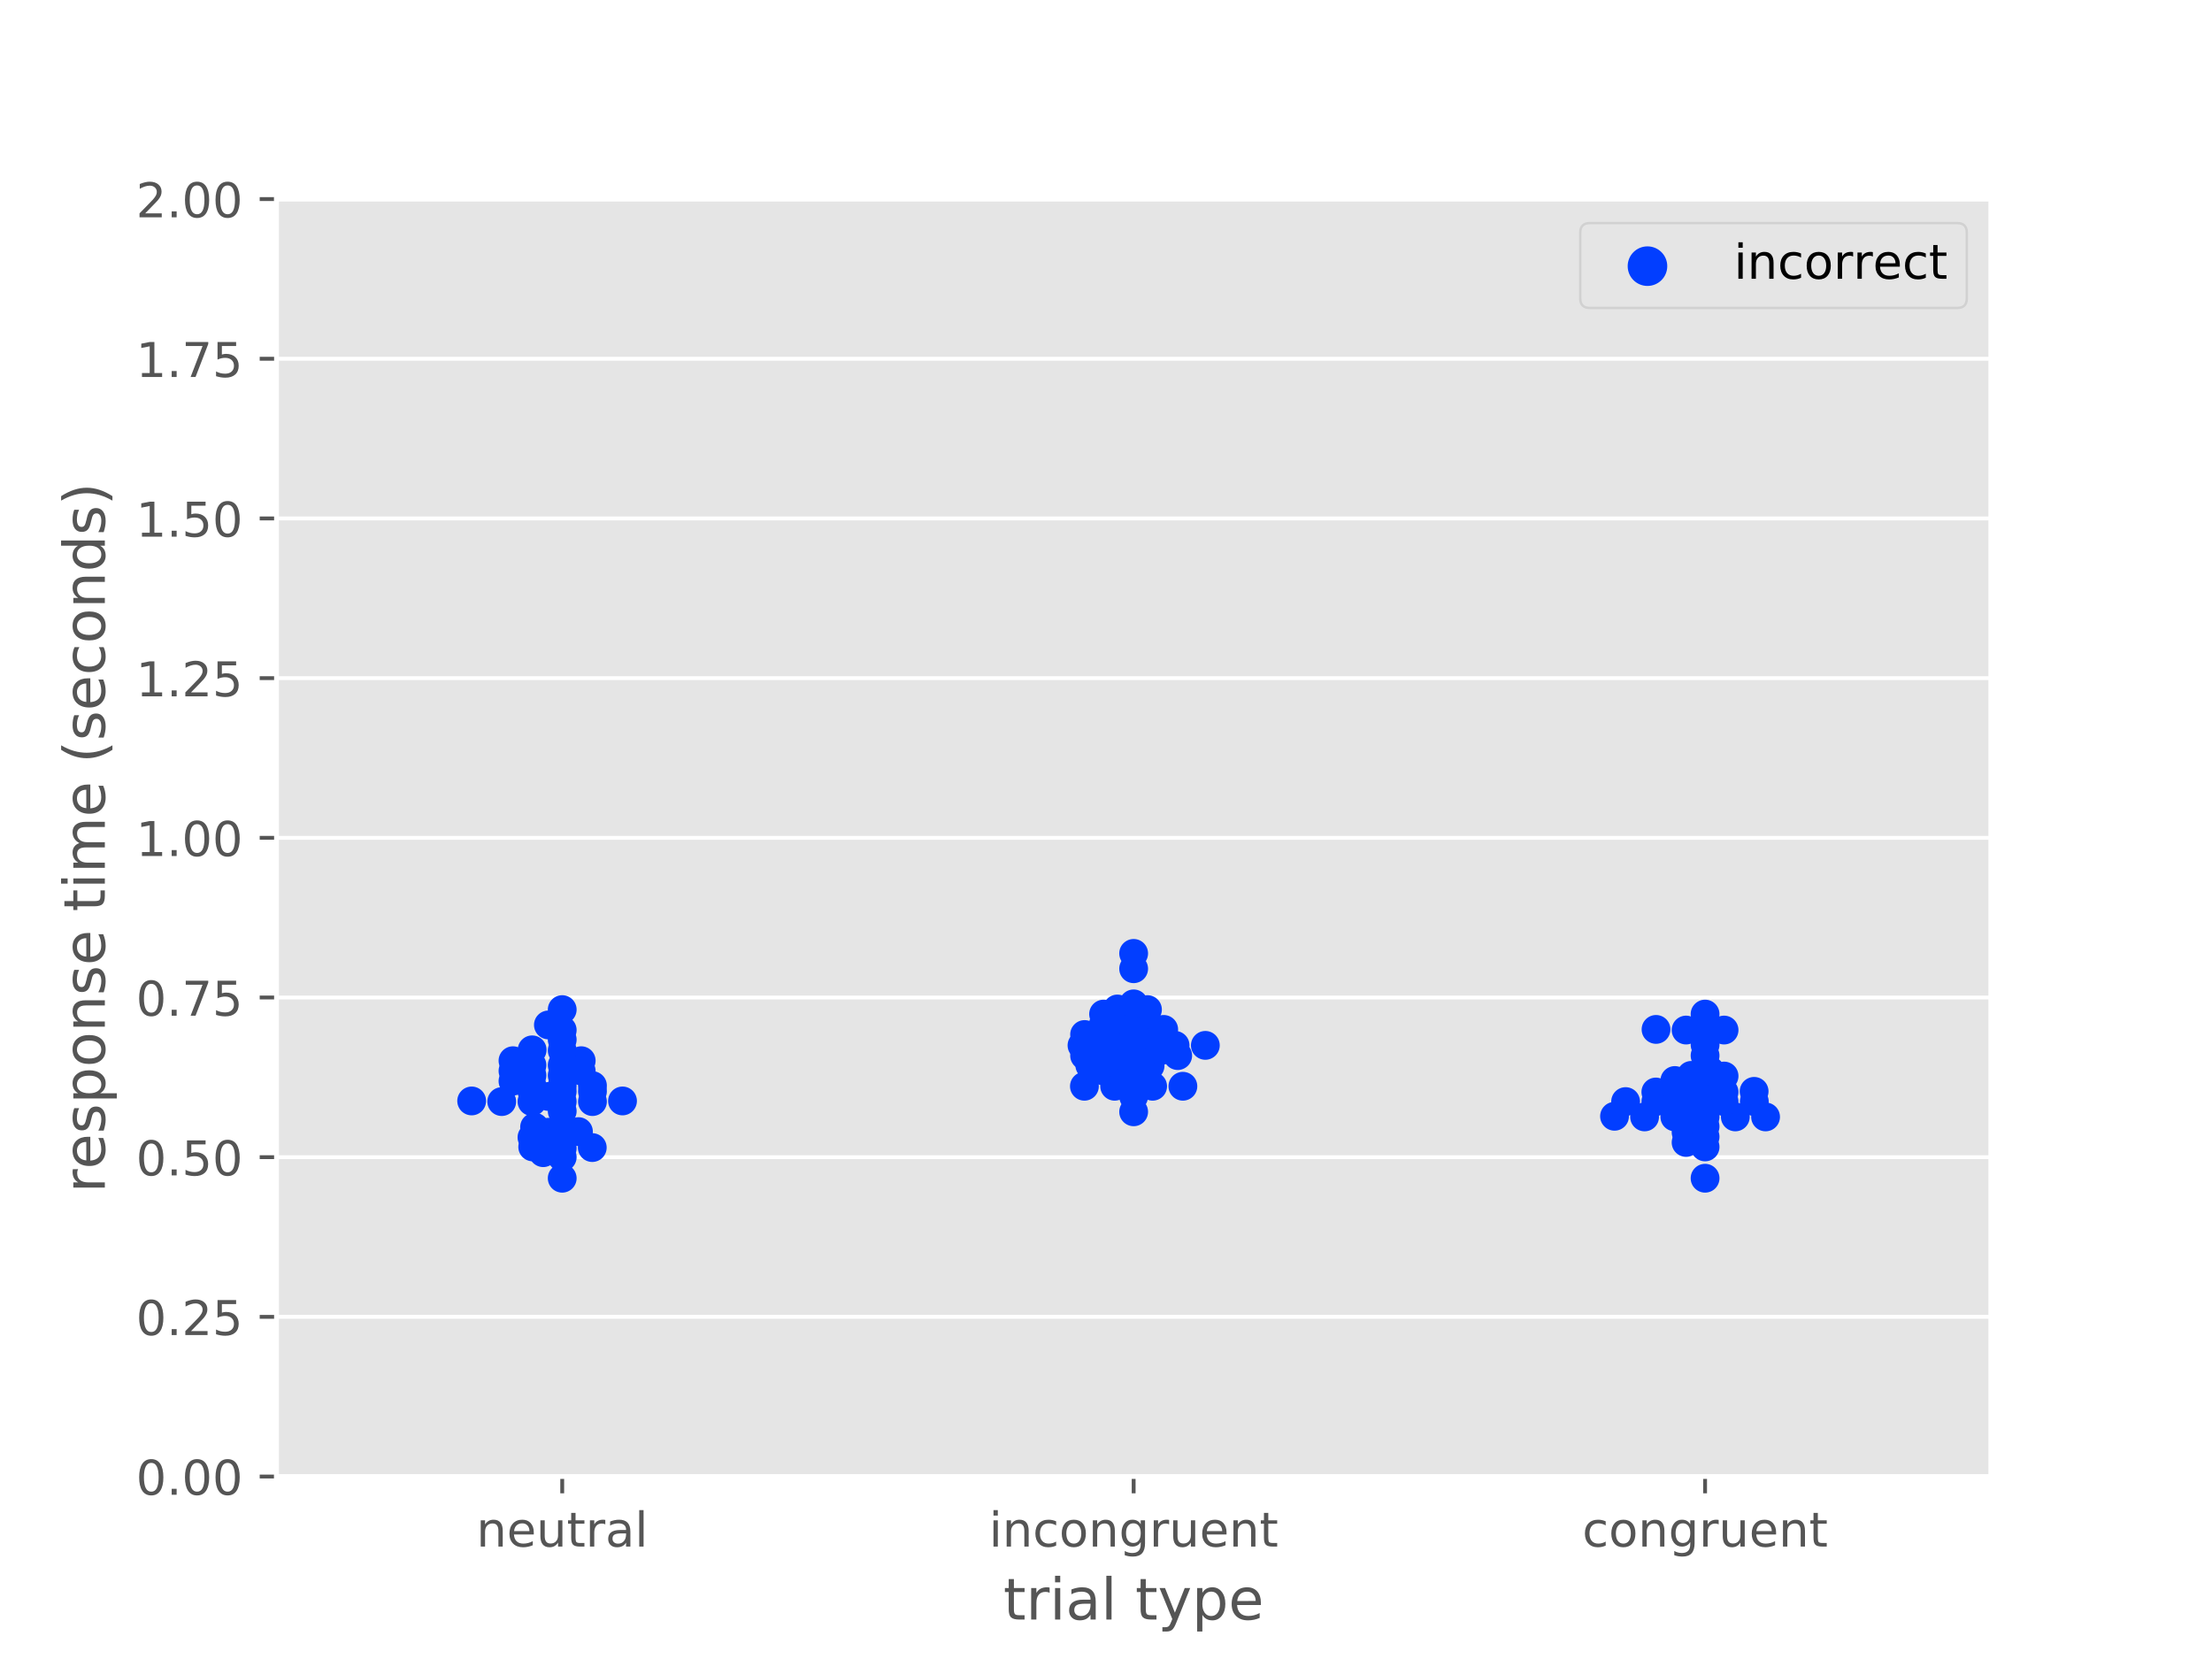 <?xml version="1.0" encoding="utf-8" standalone="no"?>
<!DOCTYPE svg PUBLIC "-//W3C//DTD SVG 1.1//EN"
  "http://www.w3.org/Graphics/SVG/1.1/DTD/svg11.dtd">
<!-- Created with matplotlib (https://matplotlib.org/) -->
<svg height="345.6pt" version="1.1" viewBox="0 0 460.8 345.6" width="460.8pt" xmlns="http://www.w3.org/2000/svg" xmlns:xlink="http://www.w3.org/1999/xlink">
 <defs>
  <style type="text/css">
*{stroke-linecap:butt;stroke-linejoin:round;}
  </style>
 </defs>
 <g id="figure_1">
  <g id="patch_1">
   <path d="M 0 345.6 
L 460.8 345.6 
L 460.8 0 
L 0 0 
z
" style="fill:#ffffff;"/>
  </g>
  <g id="axes_1">
   <g id="patch_2">
    <path d="M 57.6 307.584 
L 414.72 307.584 
L 414.72 41.472 
L 57.6 41.472 
z
" style="fill:#e5e5e5;"/>
   </g>
   <g id="matplotlib.axis_1">
    <g id="xtick_1">
     <g id="line2d_1">
      <defs>
       <path d="M 0 0 
L 0 3.5 
" id="m55517b8b05" style="stroke:#555555;stroke-width:0.8;"/>
      </defs>
      <g>
       <use style="fill:#555555;stroke:#555555;stroke-width:0.8;" x="117.12" xlink:href="#m55517b8b05" y="307.584"/>
      </g>
     </g>
     <g id="text_1">
      <!-- neutral -->
      <defs>
       <path d="M 54.891 33.016 
L 54.891 0 
L 45.906 0 
L 45.906 32.719 
Q 45.906 40.484 42.875 44.328 
Q 39.844 48.188 33.797 48.188 
Q 26.516 48.188 22.312 43.547 
Q 18.109 38.922 18.109 30.906 
L 18.109 0 
L 9.078 0 
L 9.078 54.688 
L 18.109 54.688 
L 18.109 46.188 
Q 21.344 51.125 25.703 53.562 
Q 30.078 56 35.797 56 
Q 45.219 56 50.047 50.172 
Q 54.891 44.344 54.891 33.016 
z
" id="DejaVuSans-110"/>
       <path d="M 56.203 29.594 
L 56.203 25.203 
L 14.891 25.203 
Q 15.484 15.922 20.484 11.062 
Q 25.484 6.203 34.422 6.203 
Q 39.594 6.203 44.453 7.469 
Q 49.312 8.734 54.109 11.281 
L 54.109 2.781 
Q 49.266 0.734 44.188 -0.344 
Q 39.109 -1.422 33.891 -1.422 
Q 20.797 -1.422 13.156 6.188 
Q 5.516 13.812 5.516 26.812 
Q 5.516 40.234 12.766 48.109 
Q 20.016 56 32.328 56 
Q 43.359 56 49.781 48.891 
Q 56.203 41.797 56.203 29.594 
z
M 47.219 32.234 
Q 47.125 39.594 43.094 43.984 
Q 39.062 48.391 32.422 48.391 
Q 24.906 48.391 20.391 44.141 
Q 15.875 39.891 15.188 32.172 
z
" id="DejaVuSans-101"/>
       <path d="M 8.5 21.578 
L 8.5 54.688 
L 17.484 54.688 
L 17.484 21.922 
Q 17.484 14.156 20.5 10.266 
Q 23.531 6.391 29.594 6.391 
Q 36.859 6.391 41.078 11.031 
Q 45.312 15.672 45.312 23.688 
L 45.312 54.688 
L 54.297 54.688 
L 54.297 0 
L 45.312 0 
L 45.312 8.406 
Q 42.047 3.422 37.719 1 
Q 33.406 -1.422 27.688 -1.422 
Q 18.266 -1.422 13.375 4.438 
Q 8.5 10.297 8.5 21.578 
z
M 31.109 56 
z
" id="DejaVuSans-117"/>
       <path d="M 18.312 70.219 
L 18.312 54.688 
L 36.812 54.688 
L 36.812 47.703 
L 18.312 47.703 
L 18.312 18.016 
Q 18.312 11.328 20.141 9.422 
Q 21.969 7.516 27.594 7.516 
L 36.812 7.516 
L 36.812 0 
L 27.594 0 
Q 17.188 0 13.234 3.875 
Q 9.281 7.766 9.281 18.016 
L 9.281 47.703 
L 2.688 47.703 
L 2.688 54.688 
L 9.281 54.688 
L 9.281 70.219 
z
" id="DejaVuSans-116"/>
       <path d="M 41.109 46.297 
Q 39.594 47.172 37.812 47.578 
Q 36.031 48 33.891 48 
Q 26.266 48 22.188 43.047 
Q 18.109 38.094 18.109 28.812 
L 18.109 0 
L 9.078 0 
L 9.078 54.688 
L 18.109 54.688 
L 18.109 46.188 
Q 20.953 51.172 25.484 53.578 
Q 30.031 56 36.531 56 
Q 37.453 56 38.578 55.875 
Q 39.703 55.766 41.062 55.516 
z
" id="DejaVuSans-114"/>
       <path d="M 34.281 27.484 
Q 23.391 27.484 19.188 25 
Q 14.984 22.516 14.984 16.5 
Q 14.984 11.719 18.141 8.906 
Q 21.297 6.109 26.703 6.109 
Q 34.188 6.109 38.703 11.406 
Q 43.219 16.703 43.219 25.484 
L 43.219 27.484 
z
M 52.203 31.203 
L 52.203 0 
L 43.219 0 
L 43.219 8.297 
Q 40.141 3.328 35.547 0.953 
Q 30.953 -1.422 24.312 -1.422 
Q 15.922 -1.422 10.953 3.297 
Q 6 8.016 6 15.922 
Q 6 25.141 12.172 29.828 
Q 18.359 34.516 30.609 34.516 
L 43.219 34.516 
L 43.219 35.406 
Q 43.219 41.609 39.141 45 
Q 35.062 48.391 27.688 48.391 
Q 23 48.391 18.547 47.266 
Q 14.109 46.141 10.016 43.891 
L 10.016 52.203 
Q 14.938 54.109 19.578 55.047 
Q 24.219 56 28.609 56 
Q 40.484 56 46.344 49.844 
Q 52.203 43.703 52.203 31.203 
z
" id="DejaVuSans-97"/>
       <path d="M 9.422 75.984 
L 18.406 75.984 
L 18.406 0 
L 9.422 0 
z
" id="DejaVuSans-108"/>
      </defs>
      <g style="fill:#555555;" transform="translate(99.237 322.182)scale(0.1 -0.1)">
       <use xlink:href="#DejaVuSans-110"/>
       <use x="63.379" xlink:href="#DejaVuSans-101"/>
       <use x="124.902" xlink:href="#DejaVuSans-117"/>
       <use x="188.281" xlink:href="#DejaVuSans-116"/>
       <use x="227.49" xlink:href="#DejaVuSans-114"/>
       <use x="268.604" xlink:href="#DejaVuSans-97"/>
       <use x="329.883" xlink:href="#DejaVuSans-108"/>
      </g>
     </g>
    </g>
    <g id="xtick_2">
     <g id="line2d_2">
      <g>
       <use style="fill:#555555;stroke:#555555;stroke-width:0.8;" x="236.16" xlink:href="#m55517b8b05" y="307.584"/>
      </g>
     </g>
     <g id="text_2">
      <!-- incongruent -->
      <defs>
       <path d="M 9.422 54.688 
L 18.406 54.688 
L 18.406 0 
L 9.422 0 
z
M 9.422 75.984 
L 18.406 75.984 
L 18.406 64.594 
L 9.422 64.594 
z
" id="DejaVuSans-105"/>
       <path d="M 48.781 52.594 
L 48.781 44.188 
Q 44.969 46.297 41.141 47.344 
Q 37.312 48.391 33.406 48.391 
Q 24.656 48.391 19.812 42.844 
Q 14.984 37.312 14.984 27.297 
Q 14.984 17.281 19.812 11.734 
Q 24.656 6.203 33.406 6.203 
Q 37.312 6.203 41.141 7.25 
Q 44.969 8.297 48.781 10.406 
L 48.781 2.094 
Q 45.016 0.344 40.984 -0.531 
Q 36.969 -1.422 32.422 -1.422 
Q 20.062 -1.422 12.781 6.344 
Q 5.516 14.109 5.516 27.297 
Q 5.516 40.672 12.859 48.328 
Q 20.219 56 33.016 56 
Q 37.156 56 41.109 55.141 
Q 45.062 54.297 48.781 52.594 
z
" id="DejaVuSans-99"/>
       <path d="M 30.609 48.391 
Q 23.391 48.391 19.188 42.75 
Q 14.984 37.109 14.984 27.297 
Q 14.984 17.484 19.156 11.844 
Q 23.344 6.203 30.609 6.203 
Q 37.797 6.203 41.984 11.859 
Q 46.188 17.531 46.188 27.297 
Q 46.188 37.016 41.984 42.703 
Q 37.797 48.391 30.609 48.391 
z
M 30.609 56 
Q 42.328 56 49.016 48.375 
Q 55.719 40.766 55.719 27.297 
Q 55.719 13.875 49.016 6.219 
Q 42.328 -1.422 30.609 -1.422 
Q 18.844 -1.422 12.172 6.219 
Q 5.516 13.875 5.516 27.297 
Q 5.516 40.766 12.172 48.375 
Q 18.844 56 30.609 56 
z
" id="DejaVuSans-111"/>
       <path d="M 45.406 27.984 
Q 45.406 37.75 41.375 43.109 
Q 37.359 48.484 30.078 48.484 
Q 22.859 48.484 18.828 43.109 
Q 14.797 37.75 14.797 27.984 
Q 14.797 18.266 18.828 12.891 
Q 22.859 7.516 30.078 7.516 
Q 37.359 7.516 41.375 12.891 
Q 45.406 18.266 45.406 27.984 
z
M 54.391 6.781 
Q 54.391 -7.172 48.188 -13.984 
Q 42 -20.797 29.203 -20.797 
Q 24.469 -20.797 20.266 -20.094 
Q 16.062 -19.391 12.109 -17.922 
L 12.109 -9.188 
Q 16.062 -11.328 19.922 -12.344 
Q 23.781 -13.375 27.781 -13.375 
Q 36.625 -13.375 41.016 -8.766 
Q 45.406 -4.156 45.406 5.172 
L 45.406 9.625 
Q 42.625 4.781 38.281 2.391 
Q 33.938 0 27.875 0 
Q 17.828 0 11.672 7.656 
Q 5.516 15.328 5.516 27.984 
Q 5.516 40.672 11.672 48.328 
Q 17.828 56 27.875 56 
Q 33.938 56 38.281 53.609 
Q 42.625 51.219 45.406 46.391 
L 45.406 54.688 
L 54.391 54.688 
z
" id="DejaVuSans-103"/>
      </defs>
      <g style="fill:#555555;" transform="translate(206.021 322.182)scale(0.1 -0.1)">
       <use xlink:href="#DejaVuSans-105"/>
       <use x="27.783" xlink:href="#DejaVuSans-110"/>
       <use x="91.162" xlink:href="#DejaVuSans-99"/>
       <use x="146.143" xlink:href="#DejaVuSans-111"/>
       <use x="207.324" xlink:href="#DejaVuSans-110"/>
       <use x="270.703" xlink:href="#DejaVuSans-103"/>
       <use x="334.18" xlink:href="#DejaVuSans-114"/>
       <use x="375.293" xlink:href="#DejaVuSans-117"/>
       <use x="438.672" xlink:href="#DejaVuSans-101"/>
       <use x="500.195" xlink:href="#DejaVuSans-110"/>
       <use x="563.574" xlink:href="#DejaVuSans-116"/>
      </g>
     </g>
    </g>
    <g id="xtick_3">
     <g id="line2d_3">
      <g>
       <use style="fill:#555555;stroke:#555555;stroke-width:0.8;" x="355.2" xlink:href="#m55517b8b05" y="307.584"/>
      </g>
     </g>
     <g id="text_3">
      <!-- congruent -->
      <g style="fill:#555555;" transform="translate(329.619 322.182)scale(0.1 -0.1)">
       <use xlink:href="#DejaVuSans-99"/>
       <use x="54.98" xlink:href="#DejaVuSans-111"/>
       <use x="116.162" xlink:href="#DejaVuSans-110"/>
       <use x="179.541" xlink:href="#DejaVuSans-103"/>
       <use x="243.018" xlink:href="#DejaVuSans-114"/>
       <use x="284.131" xlink:href="#DejaVuSans-117"/>
       <use x="347.51" xlink:href="#DejaVuSans-101"/>
       <use x="409.033" xlink:href="#DejaVuSans-110"/>
       <use x="472.412" xlink:href="#DejaVuSans-116"/>
      </g>
     </g>
    </g>
    <g id="text_4">
     <!-- trial type -->
     <defs>
      <path id="DejaVuSans-32"/>
      <path d="M 32.172 -5.078 
Q 28.375 -14.844 24.75 -17.812 
Q 21.141 -20.797 15.094 -20.797 
L 7.906 -20.797 
L 7.906 -13.281 
L 13.188 -13.281 
Q 16.891 -13.281 18.938 -11.516 
Q 21 -9.766 23.484 -3.219 
L 25.094 0.875 
L 2.984 54.688 
L 12.5 54.688 
L 29.594 11.922 
L 46.688 54.688 
L 56.203 54.688 
z
" id="DejaVuSans-121"/>
      <path d="M 18.109 8.203 
L 18.109 -20.797 
L 9.078 -20.797 
L 9.078 54.688 
L 18.109 54.688 
L 18.109 46.391 
Q 20.953 51.266 25.266 53.625 
Q 29.594 56 35.594 56 
Q 45.562 56 51.781 48.094 
Q 58.016 40.188 58.016 27.297 
Q 58.016 14.406 51.781 6.484 
Q 45.562 -1.422 35.594 -1.422 
Q 29.594 -1.422 25.266 0.953 
Q 20.953 3.328 18.109 8.203 
z
M 48.688 27.297 
Q 48.688 37.203 44.609 42.844 
Q 40.531 48.484 33.406 48.484 
Q 26.266 48.484 22.188 42.844 
Q 18.109 37.203 18.109 27.297 
Q 18.109 17.391 22.188 11.75 
Q 26.266 6.109 33.406 6.109 
Q 40.531 6.109 44.609 11.75 
Q 48.688 17.391 48.688 27.297 
z
" id="DejaVuSans-112"/>
     </defs>
     <g style="fill:#555555;" transform="translate(209.019 337.38)scale(0.12 -0.12)">
      <use xlink:href="#DejaVuSans-116"/>
      <use x="39.209" xlink:href="#DejaVuSans-114"/>
      <use x="80.322" xlink:href="#DejaVuSans-105"/>
      <use x="108.105" xlink:href="#DejaVuSans-97"/>
      <use x="169.385" xlink:href="#DejaVuSans-108"/>
      <use x="197.168" xlink:href="#DejaVuSans-32"/>
      <use x="228.955" xlink:href="#DejaVuSans-116"/>
      <use x="268.164" xlink:href="#DejaVuSans-121"/>
      <use x="327.344" xlink:href="#DejaVuSans-112"/>
      <use x="390.82" xlink:href="#DejaVuSans-101"/>
     </g>
    </g>
   </g>
   <g id="matplotlib.axis_2">
    <g id="ytick_1">
     <g id="line2d_4">
      <path clip-path="url(#p2db63ec650)" d="M 57.6 307.584 
L 414.72 307.584 
" style="fill:none;stroke:#ffffff;stroke-linecap:square;stroke-width:0.8;"/>
     </g>
     <g id="line2d_5">
      <defs>
       <path d="M 0 0 
L -3.5 0 
" id="m4a1f4670bd" style="stroke:#555555;stroke-width:0.8;"/>
      </defs>
      <g>
       <use style="fill:#555555;stroke:#555555;stroke-width:0.8;" x="57.6" xlink:href="#m4a1f4670bd" y="307.584"/>
      </g>
     </g>
     <g id="text_5">
      <!-- 0.00 -->
      <defs>
       <path d="M 31.781 66.406 
Q 24.172 66.406 20.328 58.906 
Q 16.5 51.422 16.5 36.375 
Q 16.5 21.391 20.328 13.891 
Q 24.172 6.391 31.781 6.391 
Q 39.453 6.391 43.281 13.891 
Q 47.125 21.391 47.125 36.375 
Q 47.125 51.422 43.281 58.906 
Q 39.453 66.406 31.781 66.406 
z
M 31.781 74.219 
Q 44.047 74.219 50.516 64.516 
Q 56.984 54.828 56.984 36.375 
Q 56.984 17.969 50.516 8.266 
Q 44.047 -1.422 31.781 -1.422 
Q 19.531 -1.422 13.062 8.266 
Q 6.594 17.969 6.594 36.375 
Q 6.594 54.828 13.062 64.516 
Q 19.531 74.219 31.781 74.219 
z
" id="DejaVuSans-48"/>
       <path d="M 10.688 12.406 
L 21 12.406 
L 21 0 
L 10.688 0 
z
" id="DejaVuSans-46"/>
      </defs>
      <g style="fill:#555555;" transform="translate(28.334 311.383)scale(0.1 -0.1)">
       <use xlink:href="#DejaVuSans-48"/>
       <use x="63.623" xlink:href="#DejaVuSans-46"/>
       <use x="95.41" xlink:href="#DejaVuSans-48"/>
       <use x="159.033" xlink:href="#DejaVuSans-48"/>
      </g>
     </g>
    </g>
    <g id="ytick_2">
     <g id="line2d_6">
      <path clip-path="url(#p2db63ec650)" d="M 57.6 274.32 
L 414.72 274.32 
" style="fill:none;stroke:#ffffff;stroke-linecap:square;stroke-width:0.8;"/>
     </g>
     <g id="line2d_7">
      <g>
       <use style="fill:#555555;stroke:#555555;stroke-width:0.8;" x="57.6" xlink:href="#m4a1f4670bd" y="274.32"/>
      </g>
     </g>
     <g id="text_6">
      <!-- 0.25 -->
      <defs>
       <path d="M 19.188 8.297 
L 53.609 8.297 
L 53.609 0 
L 7.328 0 
L 7.328 8.297 
Q 12.938 14.109 22.625 23.891 
Q 32.328 33.688 34.812 36.531 
Q 39.547 41.844 41.422 45.531 
Q 43.312 49.219 43.312 52.781 
Q 43.312 58.594 39.234 62.25 
Q 35.156 65.922 28.609 65.922 
Q 23.969 65.922 18.812 64.312 
Q 13.672 62.703 7.812 59.422 
L 7.812 69.391 
Q 13.766 71.781 18.938 73 
Q 24.125 74.219 28.422 74.219 
Q 39.75 74.219 46.484 68.547 
Q 53.219 62.891 53.219 53.422 
Q 53.219 48.922 51.531 44.891 
Q 49.859 40.875 45.406 35.406 
Q 44.188 33.984 37.641 27.219 
Q 31.109 20.453 19.188 8.297 
z
" id="DejaVuSans-50"/>
       <path d="M 10.797 72.906 
L 49.516 72.906 
L 49.516 64.594 
L 19.828 64.594 
L 19.828 46.734 
Q 21.969 47.469 24.109 47.828 
Q 26.266 48.188 28.422 48.188 
Q 40.625 48.188 47.75 41.5 
Q 54.891 34.812 54.891 23.391 
Q 54.891 11.625 47.562 5.094 
Q 40.234 -1.422 26.906 -1.422 
Q 22.312 -1.422 17.547 -0.641 
Q 12.797 0.141 7.719 1.703 
L 7.719 11.625 
Q 12.109 9.234 16.797 8.062 
Q 21.484 6.891 26.703 6.891 
Q 35.156 6.891 40.078 11.328 
Q 45.016 15.766 45.016 23.391 
Q 45.016 31 40.078 35.438 
Q 35.156 39.891 26.703 39.891 
Q 22.75 39.891 18.812 39.016 
Q 14.891 38.141 10.797 36.281 
z
" id="DejaVuSans-53"/>
      </defs>
      <g style="fill:#555555;" transform="translate(28.334 278.119)scale(0.1 -0.1)">
       <use xlink:href="#DejaVuSans-48"/>
       <use x="63.623" xlink:href="#DejaVuSans-46"/>
       <use x="95.41" xlink:href="#DejaVuSans-50"/>
       <use x="159.033" xlink:href="#DejaVuSans-53"/>
      </g>
     </g>
    </g>
    <g id="ytick_3">
     <g id="line2d_8">
      <path clip-path="url(#p2db63ec650)" d="M 57.6 241.056 
L 414.72 241.056 
" style="fill:none;stroke:#ffffff;stroke-linecap:square;stroke-width:0.8;"/>
     </g>
     <g id="line2d_9">
      <g>
       <use style="fill:#555555;stroke:#555555;stroke-width:0.8;" x="57.6" xlink:href="#m4a1f4670bd" y="241.056"/>
      </g>
     </g>
     <g id="text_7">
      <!-- 0.50 -->
      <g style="fill:#555555;" transform="translate(28.334 244.855)scale(0.1 -0.1)">
       <use xlink:href="#DejaVuSans-48"/>
       <use x="63.623" xlink:href="#DejaVuSans-46"/>
       <use x="95.41" xlink:href="#DejaVuSans-53"/>
       <use x="159.033" xlink:href="#DejaVuSans-48"/>
      </g>
     </g>
    </g>
    <g id="ytick_4">
     <g id="line2d_10">
      <path clip-path="url(#p2db63ec650)" d="M 57.6 207.792 
L 414.72 207.792 
" style="fill:none;stroke:#ffffff;stroke-linecap:square;stroke-width:0.8;"/>
     </g>
     <g id="line2d_11">
      <g>
       <use style="fill:#555555;stroke:#555555;stroke-width:0.8;" x="57.6" xlink:href="#m4a1f4670bd" y="207.792"/>
      </g>
     </g>
     <g id="text_8">
      <!-- 0.75 -->
      <defs>
       <path d="M 8.203 72.906 
L 55.078 72.906 
L 55.078 68.703 
L 28.609 0 
L 18.312 0 
L 43.219 64.594 
L 8.203 64.594 
z
" id="DejaVuSans-55"/>
      </defs>
      <g style="fill:#555555;" transform="translate(28.334 211.591)scale(0.1 -0.1)">
       <use xlink:href="#DejaVuSans-48"/>
       <use x="63.623" xlink:href="#DejaVuSans-46"/>
       <use x="95.41" xlink:href="#DejaVuSans-55"/>
       <use x="159.033" xlink:href="#DejaVuSans-53"/>
      </g>
     </g>
    </g>
    <g id="ytick_5">
     <g id="line2d_12">
      <path clip-path="url(#p2db63ec650)" d="M 57.6 174.528 
L 414.72 174.528 
" style="fill:none;stroke:#ffffff;stroke-linecap:square;stroke-width:0.8;"/>
     </g>
     <g id="line2d_13">
      <g>
       <use style="fill:#555555;stroke:#555555;stroke-width:0.8;" x="57.6" xlink:href="#m4a1f4670bd" y="174.528"/>
      </g>
     </g>
     <g id="text_9">
      <!-- 1.00 -->
      <defs>
       <path d="M 12.406 8.297 
L 28.516 8.297 
L 28.516 63.922 
L 10.984 60.406 
L 10.984 69.391 
L 28.422 72.906 
L 38.281 72.906 
L 38.281 8.297 
L 54.391 8.297 
L 54.391 0 
L 12.406 0 
z
" id="DejaVuSans-49"/>
      </defs>
      <g style="fill:#555555;" transform="translate(28.334 178.327)scale(0.1 -0.1)">
       <use xlink:href="#DejaVuSans-49"/>
       <use x="63.623" xlink:href="#DejaVuSans-46"/>
       <use x="95.41" xlink:href="#DejaVuSans-48"/>
       <use x="159.033" xlink:href="#DejaVuSans-48"/>
      </g>
     </g>
    </g>
    <g id="ytick_6">
     <g id="line2d_14">
      <path clip-path="url(#p2db63ec650)" d="M 57.6 141.264 
L 414.72 141.264 
" style="fill:none;stroke:#ffffff;stroke-linecap:square;stroke-width:0.8;"/>
     </g>
     <g id="line2d_15">
      <g>
       <use style="fill:#555555;stroke:#555555;stroke-width:0.8;" x="57.6" xlink:href="#m4a1f4670bd" y="141.264"/>
      </g>
     </g>
     <g id="text_10">
      <!-- 1.25 -->
      <g style="fill:#555555;" transform="translate(28.334 145.063)scale(0.1 -0.1)">
       <use xlink:href="#DejaVuSans-49"/>
       <use x="63.623" xlink:href="#DejaVuSans-46"/>
       <use x="95.41" xlink:href="#DejaVuSans-50"/>
       <use x="159.033" xlink:href="#DejaVuSans-53"/>
      </g>
     </g>
    </g>
    <g id="ytick_7">
     <g id="line2d_16">
      <path clip-path="url(#p2db63ec650)" d="M 57.6 108 
L 414.72 108 
" style="fill:none;stroke:#ffffff;stroke-linecap:square;stroke-width:0.8;"/>
     </g>
     <g id="line2d_17">
      <g>
       <use style="fill:#555555;stroke:#555555;stroke-width:0.8;" x="57.6" xlink:href="#m4a1f4670bd" y="108"/>
      </g>
     </g>
     <g id="text_11">
      <!-- 1.50 -->
      <g style="fill:#555555;" transform="translate(28.334 111.799)scale(0.1 -0.1)">
       <use xlink:href="#DejaVuSans-49"/>
       <use x="63.623" xlink:href="#DejaVuSans-46"/>
       <use x="95.41" xlink:href="#DejaVuSans-53"/>
       <use x="159.033" xlink:href="#DejaVuSans-48"/>
      </g>
     </g>
    </g>
    <g id="ytick_8">
     <g id="line2d_18">
      <path clip-path="url(#p2db63ec650)" d="M 57.6 74.736 
L 414.72 74.736 
" style="fill:none;stroke:#ffffff;stroke-linecap:square;stroke-width:0.8;"/>
     </g>
     <g id="line2d_19">
      <g>
       <use style="fill:#555555;stroke:#555555;stroke-width:0.8;" x="57.6" xlink:href="#m4a1f4670bd" y="74.736"/>
      </g>
     </g>
     <g id="text_12">
      <!-- 1.75 -->
      <g style="fill:#555555;" transform="translate(28.334 78.535)scale(0.1 -0.1)">
       <use xlink:href="#DejaVuSans-49"/>
       <use x="63.623" xlink:href="#DejaVuSans-46"/>
       <use x="95.41" xlink:href="#DejaVuSans-55"/>
       <use x="159.033" xlink:href="#DejaVuSans-53"/>
      </g>
     </g>
    </g>
    <g id="ytick_9">
     <g id="line2d_20">
      <path clip-path="url(#p2db63ec650)" d="M 57.6 41.472 
L 414.72 41.472 
" style="fill:none;stroke:#ffffff;stroke-linecap:square;stroke-width:0.8;"/>
     </g>
     <g id="line2d_21">
      <g>
       <use style="fill:#555555;stroke:#555555;stroke-width:0.8;" x="57.6" xlink:href="#m4a1f4670bd" y="41.472"/>
      </g>
     </g>
     <g id="text_13">
      <!-- 2.00 -->
      <g style="fill:#555555;" transform="translate(28.334 45.271)scale(0.1 -0.1)">
       <use xlink:href="#DejaVuSans-50"/>
       <use x="63.623" xlink:href="#DejaVuSans-46"/>
       <use x="95.41" xlink:href="#DejaVuSans-48"/>
       <use x="159.033" xlink:href="#DejaVuSans-48"/>
      </g>
     </g>
    </g>
    <g id="text_14">
     <!-- response time (seconds) -->
     <defs>
      <path d="M 44.281 53.078 
L 44.281 44.578 
Q 40.484 46.531 36.375 47.5 
Q 32.281 48.484 27.875 48.484 
Q 21.188 48.484 17.844 46.438 
Q 14.5 44.391 14.5 40.281 
Q 14.5 37.156 16.891 35.375 
Q 19.281 33.594 26.516 31.984 
L 29.594 31.297 
Q 39.156 29.25 43.188 25.516 
Q 47.219 21.781 47.219 15.094 
Q 47.219 7.469 41.188 3.016 
Q 35.156 -1.422 24.609 -1.422 
Q 20.219 -1.422 15.453 -0.562 
Q 10.688 0.297 5.422 2 
L 5.422 11.281 
Q 10.406 8.688 15.234 7.391 
Q 20.062 6.109 24.812 6.109 
Q 31.156 6.109 34.562 8.281 
Q 37.984 10.453 37.984 14.406 
Q 37.984 18.062 35.516 20.016 
Q 33.062 21.969 24.703 23.781 
L 21.578 24.516 
Q 13.234 26.266 9.516 29.906 
Q 5.812 33.547 5.812 39.891 
Q 5.812 47.609 11.281 51.797 
Q 16.75 56 26.812 56 
Q 31.781 56 36.172 55.266 
Q 40.578 54.547 44.281 53.078 
z
" id="DejaVuSans-115"/>
      <path d="M 52 44.188 
Q 55.375 50.25 60.062 53.125 
Q 64.75 56 71.094 56 
Q 79.641 56 84.281 50.016 
Q 88.922 44.047 88.922 33.016 
L 88.922 0 
L 79.891 0 
L 79.891 32.719 
Q 79.891 40.578 77.094 44.375 
Q 74.312 48.188 68.609 48.188 
Q 61.625 48.188 57.562 43.547 
Q 53.516 38.922 53.516 30.906 
L 53.516 0 
L 44.484 0 
L 44.484 32.719 
Q 44.484 40.625 41.703 44.406 
Q 38.922 48.188 33.109 48.188 
Q 26.219 48.188 22.156 43.531 
Q 18.109 38.875 18.109 30.906 
L 18.109 0 
L 9.078 0 
L 9.078 54.688 
L 18.109 54.688 
L 18.109 46.188 
Q 21.188 51.219 25.484 53.609 
Q 29.781 56 35.688 56 
Q 41.656 56 45.828 52.969 
Q 50 49.953 52 44.188 
z
" id="DejaVuSans-109"/>
      <path d="M 31 75.875 
Q 24.469 64.656 21.281 53.656 
Q 18.109 42.672 18.109 31.391 
Q 18.109 20.125 21.312 9.062 
Q 24.516 -2 31 -13.188 
L 23.188 -13.188 
Q 15.875 -1.703 12.234 9.375 
Q 8.594 20.453 8.594 31.391 
Q 8.594 42.281 12.203 53.312 
Q 15.828 64.359 23.188 75.875 
z
" id="DejaVuSans-40"/>
      <path d="M 45.406 46.391 
L 45.406 75.984 
L 54.391 75.984 
L 54.391 0 
L 45.406 0 
L 45.406 8.203 
Q 42.578 3.328 38.25 0.953 
Q 33.938 -1.422 27.875 -1.422 
Q 17.969 -1.422 11.734 6.484 
Q 5.516 14.406 5.516 27.297 
Q 5.516 40.188 11.734 48.094 
Q 17.969 56 27.875 56 
Q 33.938 56 38.25 53.625 
Q 42.578 51.266 45.406 46.391 
z
M 14.797 27.297 
Q 14.797 17.391 18.875 11.75 
Q 22.953 6.109 30.078 6.109 
Q 37.203 6.109 41.297 11.75 
Q 45.406 17.391 45.406 27.297 
Q 45.406 37.203 41.297 42.844 
Q 37.203 48.484 30.078 48.484 
Q 22.953 48.484 18.875 42.844 
Q 14.797 37.203 14.797 27.297 
z
" id="DejaVuSans-100"/>
      <path d="M 8.016 75.875 
L 15.828 75.875 
Q 23.141 64.359 26.781 53.312 
Q 30.422 42.281 30.422 31.391 
Q 30.422 20.453 26.781 9.375 
Q 23.141 -1.703 15.828 -13.188 
L 8.016 -13.188 
Q 14.5 -2 17.703 9.062 
Q 20.906 20.125 20.906 31.391 
Q 20.906 42.672 17.703 53.656 
Q 14.5 64.656 8.016 75.875 
z
" id="DejaVuSans-41"/>
     </defs>
     <g style="fill:#555555;" transform="translate(21.839 248.486)rotate(-90)scale(0.12 -0.12)">
      <use xlink:href="#DejaVuSans-114"/>
      <use x="41.082" xlink:href="#DejaVuSans-101"/>
      <use x="102.605" xlink:href="#DejaVuSans-115"/>
      <use x="154.705" xlink:href="#DejaVuSans-112"/>
      <use x="218.182" xlink:href="#DejaVuSans-111"/>
      <use x="279.363" xlink:href="#DejaVuSans-110"/>
      <use x="342.742" xlink:href="#DejaVuSans-115"/>
      <use x="394.842" xlink:href="#DejaVuSans-101"/>
      <use x="456.365" xlink:href="#DejaVuSans-32"/>
      <use x="488.152" xlink:href="#DejaVuSans-116"/>
      <use x="527.361" xlink:href="#DejaVuSans-105"/>
      <use x="555.145" xlink:href="#DejaVuSans-109"/>
      <use x="652.557" xlink:href="#DejaVuSans-101"/>
      <use x="714.08" xlink:href="#DejaVuSans-32"/>
      <use x="745.867" xlink:href="#DejaVuSans-40"/>
      <use x="784.881" xlink:href="#DejaVuSans-115"/>
      <use x="836.98" xlink:href="#DejaVuSans-101"/>
      <use x="898.504" xlink:href="#DejaVuSans-99"/>
      <use x="953.484" xlink:href="#DejaVuSans-111"/>
      <use x="1014.666" xlink:href="#DejaVuSans-110"/>
      <use x="1078.045" xlink:href="#DejaVuSans-100"/>
      <use x="1141.521" xlink:href="#DejaVuSans-115"/>
      <use x="1193.621" xlink:href="#DejaVuSans-41"/>
     </g>
    </g>
   </g>
   <g id="PathCollection_1"/>
   <g id="patch_3">
    <path d="M 57.6 307.584 
L 57.6 41.472 
" style="fill:none;stroke:#ffffff;stroke-linecap:square;stroke-linejoin:miter;"/>
   </g>
   <g id="patch_4">
    <path d="M 414.72 307.584 
L 414.72 41.472 
" style="fill:none;stroke:#ffffff;stroke-linecap:square;stroke-linejoin:miter;"/>
   </g>
   <g id="patch_5">
    <path d="M 57.6 307.584 
L 414.72 307.584 
" style="fill:none;stroke:#ffffff;stroke-linecap:square;stroke-linejoin:miter;"/>
   </g>
   <g id="patch_6">
    <path d="M 57.6 41.472 
L 414.72 41.472 
" style="fill:none;stroke:#ffffff;stroke-linecap:square;stroke-linejoin:miter;"/>
   </g>
   <g id="PathCollection_2">
    <defs>
     <path d="M 0 3 
C 0.796 3 1.559 2.684 2.121 2.121 
C 2.684 1.559 3 0.796 3 0 
C 3 -0.796 2.684 -1.559 2.121 -2.121 
C 1.559 -2.684 0.796 -3 0 -3 
C -0.796 -3 -1.559 -2.684 -2.121 -2.121 
C -2.684 -1.559 -3 -0.796 -3 0 
C -3 0.796 -2.684 1.559 -2.121 2.121 
C -1.559 2.684 -0.796 3 0 3 
z
" id="C0_0_f1dd5d8b2a"/>
    </defs>
    <g clip-path="url(#p2db63ec650)">
     <use style="fill:#023eff;" x="117.12" xlink:href="#C0_0_f1dd5d8b2a" y="245.447"/>
    </g>
    <g clip-path="url(#p2db63ec650)">
     <use style="fill:#023eff;" x="117.12" xlink:href="#C0_0_f1dd5d8b2a" y="241.056"/>
    </g>
    <g clip-path="url(#p2db63ec650)">
     <use style="fill:#023eff;" x="113.165" xlink:href="#C0_0_f1dd5d8b2a" y="240.125"/>
    </g>
    <g clip-path="url(#p2db63ec650)">
     <use style="fill:#023eff;" x="117.12" xlink:href="#C0_0_f1dd5d8b2a" y="239.193"/>
    </g>
    <g clip-path="url(#p2db63ec650)">
     <use style="fill:#023eff;" x="123.381" xlink:href="#C0_0_f1dd5d8b2a" y="239.06"/>
    </g>
    <g clip-path="url(#p2db63ec650)">
     <use style="fill:#023eff;" x="110.978" xlink:href="#C0_0_f1dd5d8b2a" y="238.927"/>
    </g>
    <g clip-path="url(#p2db63ec650)">
     <use style="fill:#023eff;" x="117.12" xlink:href="#C0_0_f1dd5d8b2a" y="236.931"/>
    </g>
    <g clip-path="url(#p2db63ec650)">
     <use style="fill:#023eff;" x="110.82" xlink:href="#C0_0_f1dd5d8b2a" y="236.931"/>
    </g>
    <g clip-path="url(#p2db63ec650)">
     <use style="fill:#023eff;" x="114.242" xlink:href="#C0_0_f1dd5d8b2a" y="235.867"/>
    </g>
    <g clip-path="url(#p2db63ec650)">
     <use style="fill:#023eff;" x="120.503" xlink:href="#C0_0_f1dd5d8b2a" y="235.734"/>
    </g>
    <g clip-path="url(#p2db63ec650)">
     <use style="fill:#023eff;" x="111.363" xlink:href="#C0_0_f1dd5d8b2a" y="234.802"/>
    </g>
    <g clip-path="url(#p2db63ec650)">
     <use style="fill:#023eff;" x="117.12" xlink:href="#C0_0_f1dd5d8b2a" y="231.476"/>
    </g>
    <g clip-path="url(#p2db63ec650)">
     <use style="fill:#023eff;" x="117.12" xlink:href="#C0_0_f1dd5d8b2a" y="229.48"/>
    </g>
    <g clip-path="url(#p2db63ec650)">
     <use style="fill:#023eff;" x="110.82" xlink:href="#C0_0_f1dd5d8b2a" y="229.48"/>
    </g>
    <g clip-path="url(#p2db63ec650)">
     <use style="fill:#023eff;" x="123.42" xlink:href="#C0_0_f1dd5d8b2a" y="229.48"/>
    </g>
    <g clip-path="url(#p2db63ec650)">
     <use style="fill:#023eff;" x="104.52" xlink:href="#C0_0_f1dd5d8b2a" y="229.48"/>
    </g>
    <g clip-path="url(#p2db63ec650)">
     <use style="fill:#023eff;" x="129.681" xlink:href="#C0_0_f1dd5d8b2a" y="229.347"/>
    </g>
    <g clip-path="url(#p2db63ec650)">
     <use style="fill:#023eff;" x="98.259" xlink:href="#C0_0_f1dd5d8b2a" y="229.347"/>
    </g>
    <g clip-path="url(#p2db63ec650)">
     <use style="fill:#023eff;" x="114.242" xlink:href="#C0_0_f1dd5d8b2a" y="228.416"/>
    </g>
    <g clip-path="url(#p2db63ec650)">
     <use style="fill:#023eff;" x="117.12" xlink:href="#C0_0_f1dd5d8b2a" y="227.351"/>
    </g>
    <g clip-path="url(#p2db63ec650)">
     <use style="fill:#023eff;" x="123.42" xlink:href="#C0_0_f1dd5d8b2a" y="227.351"/>
    </g>
    <g clip-path="url(#p2db63ec650)">
     <use style="fill:#023eff;" x="110.82" xlink:href="#C0_0_f1dd5d8b2a" y="227.351"/>
    </g>
    <g clip-path="url(#p2db63ec650)">
     <use style="fill:#023eff;" x="117.12" xlink:href="#C0_0_f1dd5d8b2a" y="226.154"/>
    </g>
    <g clip-path="url(#p2db63ec650)">
     <use style="fill:#023eff;" x="110.82" xlink:href="#C0_0_f1dd5d8b2a" y="226.154"/>
    </g>
    <g clip-path="url(#p2db63ec650)">
     <use style="fill:#023eff;" x="123.42" xlink:href="#C0_0_f1dd5d8b2a" y="226.154"/>
    </g>
    <g clip-path="url(#p2db63ec650)">
     <use style="fill:#023eff;" x="106.865" xlink:href="#C0_0_f1dd5d8b2a" y="225.222"/>
    </g>
    <g clip-path="url(#p2db63ec650)">
     <use style="fill:#023eff;" x="117.12" xlink:href="#C0_0_f1dd5d8b2a" y="224.025"/>
    </g>
    <g clip-path="url(#p2db63ec650)">
     <use style="fill:#023eff;" x="110.82" xlink:href="#C0_0_f1dd5d8b2a" y="224.025"/>
    </g>
    <g clip-path="url(#p2db63ec650)">
     <use style="fill:#023eff;" x="121.075" xlink:href="#C0_0_f1dd5d8b2a" y="223.093"/>
    </g>
    <g clip-path="url(#p2db63ec650)">
     <use style="fill:#023eff;" x="106.865" xlink:href="#C0_0_f1dd5d8b2a" y="223.093"/>
    </g>
    <g clip-path="url(#p2db63ec650)">
     <use style="fill:#023eff;" x="117.12" xlink:href="#C0_0_f1dd5d8b2a" y="221.896"/>
    </g>
    <g clip-path="url(#p2db63ec650)">
     <use style="fill:#023eff;" x="110.82" xlink:href="#C0_0_f1dd5d8b2a" y="221.896"/>
    </g>
    <g clip-path="url(#p2db63ec650)">
     <use style="fill:#023eff;" x="121.075" xlink:href="#C0_0_f1dd5d8b2a" y="220.965"/>
    </g>
    <g clip-path="url(#p2db63ec650)">
     <use style="fill:#023eff;" x="106.865" xlink:href="#C0_0_f1dd5d8b2a" y="220.965"/>
    </g>
    <g clip-path="url(#p2db63ec650)">
     <use style="fill:#023eff;" x="117.12" xlink:href="#C0_0_f1dd5d8b2a" y="218.836"/>
    </g>
    <g clip-path="url(#p2db63ec650)">
     <use style="fill:#023eff;" x="110.859" xlink:href="#C0_0_f1dd5d8b2a" y="218.703"/>
    </g>
    <g clip-path="url(#p2db63ec650)">
     <use style="fill:#023eff;" x="117.12" xlink:href="#C0_0_f1dd5d8b2a" y="216.574"/>
    </g>
    <g clip-path="url(#p2db63ec650)">
     <use style="fill:#023eff;" x="117.12" xlink:href="#C0_0_f1dd5d8b2a" y="214.578"/>
    </g>
    <g clip-path="url(#p2db63ec650)">
     <use style="fill:#023eff;" x="114.242" xlink:href="#C0_0_f1dd5d8b2a" y="213.513"/>
    </g>
    <g clip-path="url(#p2db63ec650)">
     <use style="fill:#023eff;" x="117.12" xlink:href="#C0_0_f1dd5d8b2a" y="210.32"/>
    </g>
   </g>
   <g id="PathCollection_3">
    <defs>
     <path d="M 0 3 
C 0.796 3 1.559 2.684 2.121 2.121 
C 2.684 1.559 3 0.796 3 0 
C 3 -0.796 2.684 -1.559 2.121 -2.121 
C 1.559 -2.684 0.796 -3 0 -3 
C -0.796 -3 -1.559 -2.684 -2.121 -2.121 
C -2.684 -1.559 -3 -0.796 -3 0 
C -3 0.796 -2.684 1.559 -2.121 2.121 
C -1.559 2.684 -0.796 3 0 3 
z
" id="C1_0_8d6e05d774"/>
    </defs>
    <g clip-path="url(#p2db63ec650)">
     <use style="fill:#023eff;" x="236.16" xlink:href="#C1_0_8d6e05d774" y="231.609"/>
    </g>
    <g clip-path="url(#p2db63ec650)">
     <use style="fill:#023eff;" x="236.16" xlink:href="#C1_0_8d6e05d774" y="228.416"/>
    </g>
    <g clip-path="url(#p2db63ec650)">
     <use style="fill:#023eff;" x="236.16" xlink:href="#C1_0_8d6e05d774" y="227.218"/>
    </g>
    <g clip-path="url(#p2db63ec650)">
     <use style="fill:#023eff;" x="232.205" xlink:href="#C1_0_8d6e05d774" y="226.287"/>
    </g>
    <g clip-path="url(#p2db63ec650)">
     <use style="fill:#023eff;" x="240.115" xlink:href="#C1_0_8d6e05d774" y="226.287"/>
    </g>
    <g clip-path="url(#p2db63ec650)">
     <use style="fill:#023eff;" x="225.905" xlink:href="#C1_0_8d6e05d774" y="226.287"/>
    </g>
    <g clip-path="url(#p2db63ec650)">
     <use style="fill:#023eff;" x="246.415" xlink:href="#C1_0_8d6e05d774" y="226.287"/>
    </g>
    <g clip-path="url(#p2db63ec650)">
     <use style="fill:#023eff;" x="236.16" xlink:href="#C1_0_8d6e05d774" y="225.222"/>
    </g>
    <g clip-path="url(#p2db63ec650)">
     <use style="fill:#023eff;" x="236.16" xlink:href="#C1_0_8d6e05d774" y="223.093"/>
    </g>
    <g clip-path="url(#p2db63ec650)">
     <use style="fill:#023eff;" x="229.86" xlink:href="#C1_0_8d6e05d774" y="223.093"/>
    </g>
    <g clip-path="url(#p2db63ec650)">
     <use style="fill:#023eff;" x="233.282" xlink:href="#C1_0_8d6e05d774" y="222.029"/>
    </g>
    <g clip-path="url(#p2db63ec650)">
     <use style="fill:#023eff;" x="239.582" xlink:href="#C1_0_8d6e05d774" y="222.029"/>
    </g>
    <g clip-path="url(#p2db63ec650)">
     <use style="fill:#023eff;" x="227.021" xlink:href="#C1_0_8d6e05d774" y="221.896"/>
    </g>
    <g clip-path="url(#p2db63ec650)">
     <use style="fill:#023eff;" x="236.16" xlink:href="#C1_0_8d6e05d774" y="220.965"/>
    </g>
    <g clip-path="url(#p2db63ec650)">
     <use style="fill:#023eff;" x="229.899" xlink:href="#C1_0_8d6e05d774" y="220.831"/>
    </g>
    <g clip-path="url(#p2db63ec650)">
     <use style="fill:#023eff;" x="239.038" xlink:href="#C1_0_8d6e05d774" y="219.9"/>
    </g>
    <g clip-path="url(#p2db63ec650)">
     <use style="fill:#023eff;" x="245.338" xlink:href="#C1_0_8d6e05d774" y="219.9"/>
    </g>
    <g clip-path="url(#p2db63ec650)">
     <use style="fill:#023eff;" x="225.944" xlink:href="#C1_0_8d6e05d774" y="219.9"/>
    </g>
    <g clip-path="url(#p2db63ec650)">
     <use style="fill:#023eff;" x="232.777" xlink:href="#C1_0_8d6e05d774" y="219.767"/>
    </g>
    <g clip-path="url(#p2db63ec650)">
     <use style="fill:#023eff;" x="241.917" xlink:href="#C1_0_8d6e05d774" y="218.836"/>
    </g>
    <g clip-path="url(#p2db63ec650)">
     <use style="fill:#023eff;" x="235.656" xlink:href="#C1_0_8d6e05d774" y="218.703"/>
    </g>
    <g clip-path="url(#p2db63ec650)">
     <use style="fill:#023eff;" x="229.356" xlink:href="#C1_0_8d6e05d774" y="218.703"/>
    </g>
    <g clip-path="url(#p2db63ec650)">
     <use style="fill:#023eff;" x="244.795" xlink:href="#C1_0_8d6e05d774" y="217.771"/>
    </g>
    <g clip-path="url(#p2db63ec650)">
     <use style="fill:#023eff;" x="225.4" xlink:href="#C1_0_8d6e05d774" y="217.771"/>
    </g>
    <g clip-path="url(#p2db63ec650)">
     <use style="fill:#023eff;" x="251.095" xlink:href="#C1_0_8d6e05d774" y="217.771"/>
    </g>
    <g clip-path="url(#p2db63ec650)">
     <use style="fill:#023eff;" x="236.16" xlink:href="#C1_0_8d6e05d774" y="216.574"/>
    </g>
    <g clip-path="url(#p2db63ec650)">
     <use style="fill:#023eff;" x="232.205" xlink:href="#C1_0_8d6e05d774" y="215.642"/>
    </g>
    <g clip-path="url(#p2db63ec650)">
     <use style="fill:#023eff;" x="240.115" xlink:href="#C1_0_8d6e05d774" y="215.642"/>
    </g>
    <g clip-path="url(#p2db63ec650)">
     <use style="fill:#023eff;" x="225.944" xlink:href="#C1_0_8d6e05d774" y="215.509"/>
    </g>
    <g clip-path="url(#p2db63ec650)">
     <use style="fill:#023eff;" x="236.16" xlink:href="#C1_0_8d6e05d774" y="214.578"/>
    </g>
    <g clip-path="url(#p2db63ec650)">
     <use style="fill:#023eff;" x="242.421" xlink:href="#C1_0_8d6e05d774" y="214.445"/>
    </g>
    <g clip-path="url(#p2db63ec650)">
     <use style="fill:#023eff;" x="236.16" xlink:href="#C1_0_8d6e05d774" y="213.38"/>
    </g>
    <g clip-path="url(#p2db63ec650)">
     <use style="fill:#023eff;" x="229.86" xlink:href="#C1_0_8d6e05d774" y="213.38"/>
    </g>
    <g clip-path="url(#p2db63ec650)">
     <use style="fill:#023eff;" x="236.16" xlink:href="#C1_0_8d6e05d774" y="211.385"/>
    </g>
    <g clip-path="url(#p2db63ec650)">
     <use style="fill:#023eff;" x="229.899" xlink:href="#C1_0_8d6e05d774" y="211.251"/>
    </g>
    <g clip-path="url(#p2db63ec650)">
     <use style="fill:#023eff;" x="239.038" xlink:href="#C1_0_8d6e05d774" y="210.32"/>
    </g>
    <g clip-path="url(#p2db63ec650)">
     <use style="fill:#023eff;" x="232.777" xlink:href="#C1_0_8d6e05d774" y="210.187"/>
    </g>
    <g clip-path="url(#p2db63ec650)">
     <use style="fill:#023eff;" x="236.16" xlink:href="#C1_0_8d6e05d774" y="209.123"/>
    </g>
    <g clip-path="url(#p2db63ec650)">
     <use style="fill:#023eff;" x="236.16" xlink:href="#C1_0_8d6e05d774" y="201.804"/>
    </g>
    <g clip-path="url(#p2db63ec650)">
     <use style="fill:#023eff;" x="236.16" xlink:href="#C1_0_8d6e05d774" y="198.611"/>
    </g>
   </g>
   <g id="PathCollection_4">
    <defs>
     <path d="M 0 3 
C 0.796 3 1.559 2.684 2.121 2.121 
C 2.684 1.559 3 0.796 3 0 
C 3 -0.796 2.684 -1.559 2.121 -2.121 
C 1.559 -2.684 0.796 -3 0 -3 
C -0.796 -3 -1.559 -2.684 -2.121 -2.121 
C -2.684 -1.559 -3 -0.796 -3 0 
C -3 0.796 -2.684 1.559 -2.121 2.121 
C -1.559 2.684 -0.796 3 0 3 
z
" id="C2_0_1b780148f1"/>
    </defs>
    <g clip-path="url(#p2db63ec650)">
     <use style="fill:#023eff;" x="355.2" xlink:href="#C2_0_1b780148f1" y="245.447"/>
    </g>
    <g clip-path="url(#p2db63ec650)">
     <use style="fill:#023eff;" x="355.2" xlink:href="#C2_0_1b780148f1" y="238.927"/>
    </g>
    <g clip-path="url(#p2db63ec650)">
     <use style="fill:#023eff;" x="351.245" xlink:href="#C2_0_1b780148f1" y="237.996"/>
    </g>
    <g clip-path="url(#p2db63ec650)">
     <use style="fill:#023eff;" x="355.2" xlink:href="#C2_0_1b780148f1" y="236.798"/>
    </g>
    <g clip-path="url(#p2db63ec650)">
     <use style="fill:#023eff;" x="351.245" xlink:href="#C2_0_1b780148f1" y="235.867"/>
    </g>
    <g clip-path="url(#p2db63ec650)">
     <use style="fill:#023eff;" x="355.2" xlink:href="#C2_0_1b780148f1" y="234.669"/>
    </g>
    <g clip-path="url(#p2db63ec650)">
     <use style="fill:#023eff;" x="355.2" xlink:href="#C2_0_1b780148f1" y="232.673"/>
    </g>
    <g clip-path="url(#p2db63ec650)">
     <use style="fill:#023eff;" x="348.9" xlink:href="#C2_0_1b780148f1" y="232.673"/>
    </g>
    <g clip-path="url(#p2db63ec650)">
     <use style="fill:#023eff;" x="361.5" xlink:href="#C2_0_1b780148f1" y="232.673"/>
    </g>
    <g clip-path="url(#p2db63ec650)">
     <use style="fill:#023eff;" x="342.6" xlink:href="#C2_0_1b780148f1" y="232.673"/>
    </g>
    <g clip-path="url(#p2db63ec650)">
     <use style="fill:#023eff;" x="367.8" xlink:href="#C2_0_1b780148f1" y="232.673"/>
    </g>
    <g clip-path="url(#p2db63ec650)">
     <use style="fill:#023eff;" x="336.339" xlink:href="#C2_0_1b780148f1" y="232.54"/>
    </g>
    <g clip-path="url(#p2db63ec650)">
     <use style="fill:#023eff;" x="352.322" xlink:href="#C2_0_1b780148f1" y="231.609"/>
    </g>
    <g clip-path="url(#p2db63ec650)">
     <use style="fill:#023eff;" x="355.2" xlink:href="#C2_0_1b780148f1" y="230.412"/>
    </g>
    <g clip-path="url(#p2db63ec650)">
     <use style="fill:#023eff;" x="348.9" xlink:href="#C2_0_1b780148f1" y="230.412"/>
    </g>
    <g clip-path="url(#p2db63ec650)">
     <use style="fill:#023eff;" x="359.155" xlink:href="#C2_0_1b780148f1" y="229.48"/>
    </g>
    <g clip-path="url(#p2db63ec650)">
     <use style="fill:#023eff;" x="344.945" xlink:href="#C2_0_1b780148f1" y="229.48"/>
    </g>
    <g clip-path="url(#p2db63ec650)">
     <use style="fill:#023eff;" x="365.455" xlink:href="#C2_0_1b780148f1" y="229.48"/>
    </g>
    <g clip-path="url(#p2db63ec650)">
     <use style="fill:#023eff;" x="338.645" xlink:href="#C2_0_1b780148f1" y="229.48"/>
    </g>
    <g clip-path="url(#p2db63ec650)">
     <use style="fill:#023eff;" x="355.2" xlink:href="#C2_0_1b780148f1" y="228.416"/>
    </g>
    <g clip-path="url(#p2db63ec650)">
     <use style="fill:#023eff;" x="348.9" xlink:href="#C2_0_1b780148f1" y="228.416"/>
    </g>
    <g clip-path="url(#p2db63ec650)">
     <use style="fill:#023eff;" x="359.155" xlink:href="#C2_0_1b780148f1" y="227.484"/>
    </g>
    <g clip-path="url(#p2db63ec650)">
     <use style="fill:#023eff;" x="344.945" xlink:href="#C2_0_1b780148f1" y="227.484"/>
    </g>
    <g clip-path="url(#p2db63ec650)">
     <use style="fill:#023eff;" x="352.322" xlink:href="#C2_0_1b780148f1" y="227.351"/>
    </g>
    <g clip-path="url(#p2db63ec650)">
     <use style="fill:#023eff;" x="365.416" xlink:href="#C2_0_1b780148f1" y="227.351"/>
    </g>
    <g clip-path="url(#p2db63ec650)">
     <use style="fill:#023eff;" x="355.2" xlink:href="#C2_0_1b780148f1" y="226.287"/>
    </g>
    <g clip-path="url(#p2db63ec650)">
     <use style="fill:#023eff;" x="348.9" xlink:href="#C2_0_1b780148f1" y="226.287"/>
    </g>
    <g clip-path="url(#p2db63ec650)">
     <use style="fill:#023eff;" x="355.2" xlink:href="#C2_0_1b780148f1" y="225.089"/>
    </g>
    <g clip-path="url(#p2db63ec650)">
     <use style="fill:#023eff;" x="348.9" xlink:href="#C2_0_1b780148f1" y="225.089"/>
    </g>
    <g clip-path="url(#p2db63ec650)">
     <use style="fill:#023eff;" x="359.155" xlink:href="#C2_0_1b780148f1" y="224.158"/>
    </g>
    <g clip-path="url(#p2db63ec650)">
     <use style="fill:#023eff;" x="352.322" xlink:href="#C2_0_1b780148f1" y="224.025"/>
    </g>
    <g clip-path="url(#p2db63ec650)">
     <use style="fill:#023eff;" x="356.277" xlink:href="#C2_0_1b780148f1" y="223.093"/>
    </g>
    <g clip-path="url(#p2db63ec650)">
     <use style="fill:#023eff;" x="355.2" xlink:href="#C2_0_1b780148f1" y="219.9"/>
    </g>
    <g clip-path="url(#p2db63ec650)">
     <use style="fill:#023eff;" x="355.2" xlink:href="#C2_0_1b780148f1" y="217.638"/>
    </g>
    <g clip-path="url(#p2db63ec650)">
     <use style="fill:#023eff;" x="355.2" xlink:href="#C2_0_1b780148f1" y="215.509"/>
    </g>
    <g clip-path="url(#p2db63ec650)">
     <use style="fill:#023eff;" x="351.245" xlink:href="#C2_0_1b780148f1" y="214.578"/>
    </g>
    <g clip-path="url(#p2db63ec650)">
     <use style="fill:#023eff;" x="359.155" xlink:href="#C2_0_1b780148f1" y="214.578"/>
    </g>
    <g clip-path="url(#p2db63ec650)">
     <use style="fill:#023eff;" x="344.984" xlink:href="#C2_0_1b780148f1" y="214.445"/>
    </g>
    <g clip-path="url(#p2db63ec650)">
     <use style="fill:#023eff;" x="355.2" xlink:href="#C2_0_1b780148f1" y="213.646"/>
    </g>
    <g clip-path="url(#p2db63ec650)">
     <use style="fill:#023eff;" x="355.2" xlink:href="#C2_0_1b780148f1" y="211.251"/>
    </g>
   </g>
   <g id="legend_1">
    <g id="patch_7">
     <path d="M 331.198 64.15 
L 407.72 64.15 
Q 409.72 64.15 409.72 62.15 
L 409.72 48.472 
Q 409.72 46.472 407.72 46.472 
L 331.198 46.472 
Q 329.198 46.472 329.198 48.472 
L 329.198 62.15 
Q 329.198 64.15 331.198 64.15 
z
" style="fill:#e5e5e5;opacity:0.8;stroke:#cccccc;stroke-linejoin:miter;stroke-width:0.5;"/>
    </g>
    <g id="PathCollection_5">
     <defs>
      <path d="M 0 3.873 
C 1.027 3.873 2.012 3.465 2.739 2.739 
C 3.465 2.012 3.873 1.027 3.873 0 
C 3.873 -1.027 3.465 -2.012 2.739 -2.739 
C 2.012 -3.465 1.027 -3.873 0 -3.873 
C -1.027 -3.873 -2.012 -3.465 -2.739 -2.739 
C -3.465 -2.012 -3.873 -1.027 -3.873 0 
C -3.873 1.027 -3.465 2.012 -2.739 2.739 
C -2.012 3.465 -1.027 3.873 0 3.873 
z
" id="mb49f3f9b78" style="stroke:#023eff;stroke-width:0.5;"/>
     </defs>
     <g>
      <use style="fill:#023eff;stroke:#023eff;stroke-width:0.5;" x="343.198" xlink:href="#mb49f3f9b78" y="55.445"/>
     </g>
    </g>
    <g id="text_15">
     <!-- incorrect -->
     <g transform="translate(361.198 58.07)scale(0.1 -0.1)">
      <use xlink:href="#DejaVuSans-105"/>
      <use x="27.783" xlink:href="#DejaVuSans-110"/>
      <use x="91.162" xlink:href="#DejaVuSans-99"/>
      <use x="146.143" xlink:href="#DejaVuSans-111"/>
      <use x="207.324" xlink:href="#DejaVuSans-114"/>
      <use x="248.422" xlink:href="#DejaVuSans-114"/>
      <use x="289.504" xlink:href="#DejaVuSans-101"/>
      <use x="351.027" xlink:href="#DejaVuSans-99"/>
      <use x="406.008" xlink:href="#DejaVuSans-116"/>
     </g>
    </g>
   </g>
  </g>
 </g>
 <defs>
  <clipPath id="p2db63ec650">
   <rect height="266.112" width="357.12" x="57.6" y="41.472"/>
  </clipPath>
 </defs>
</svg>
